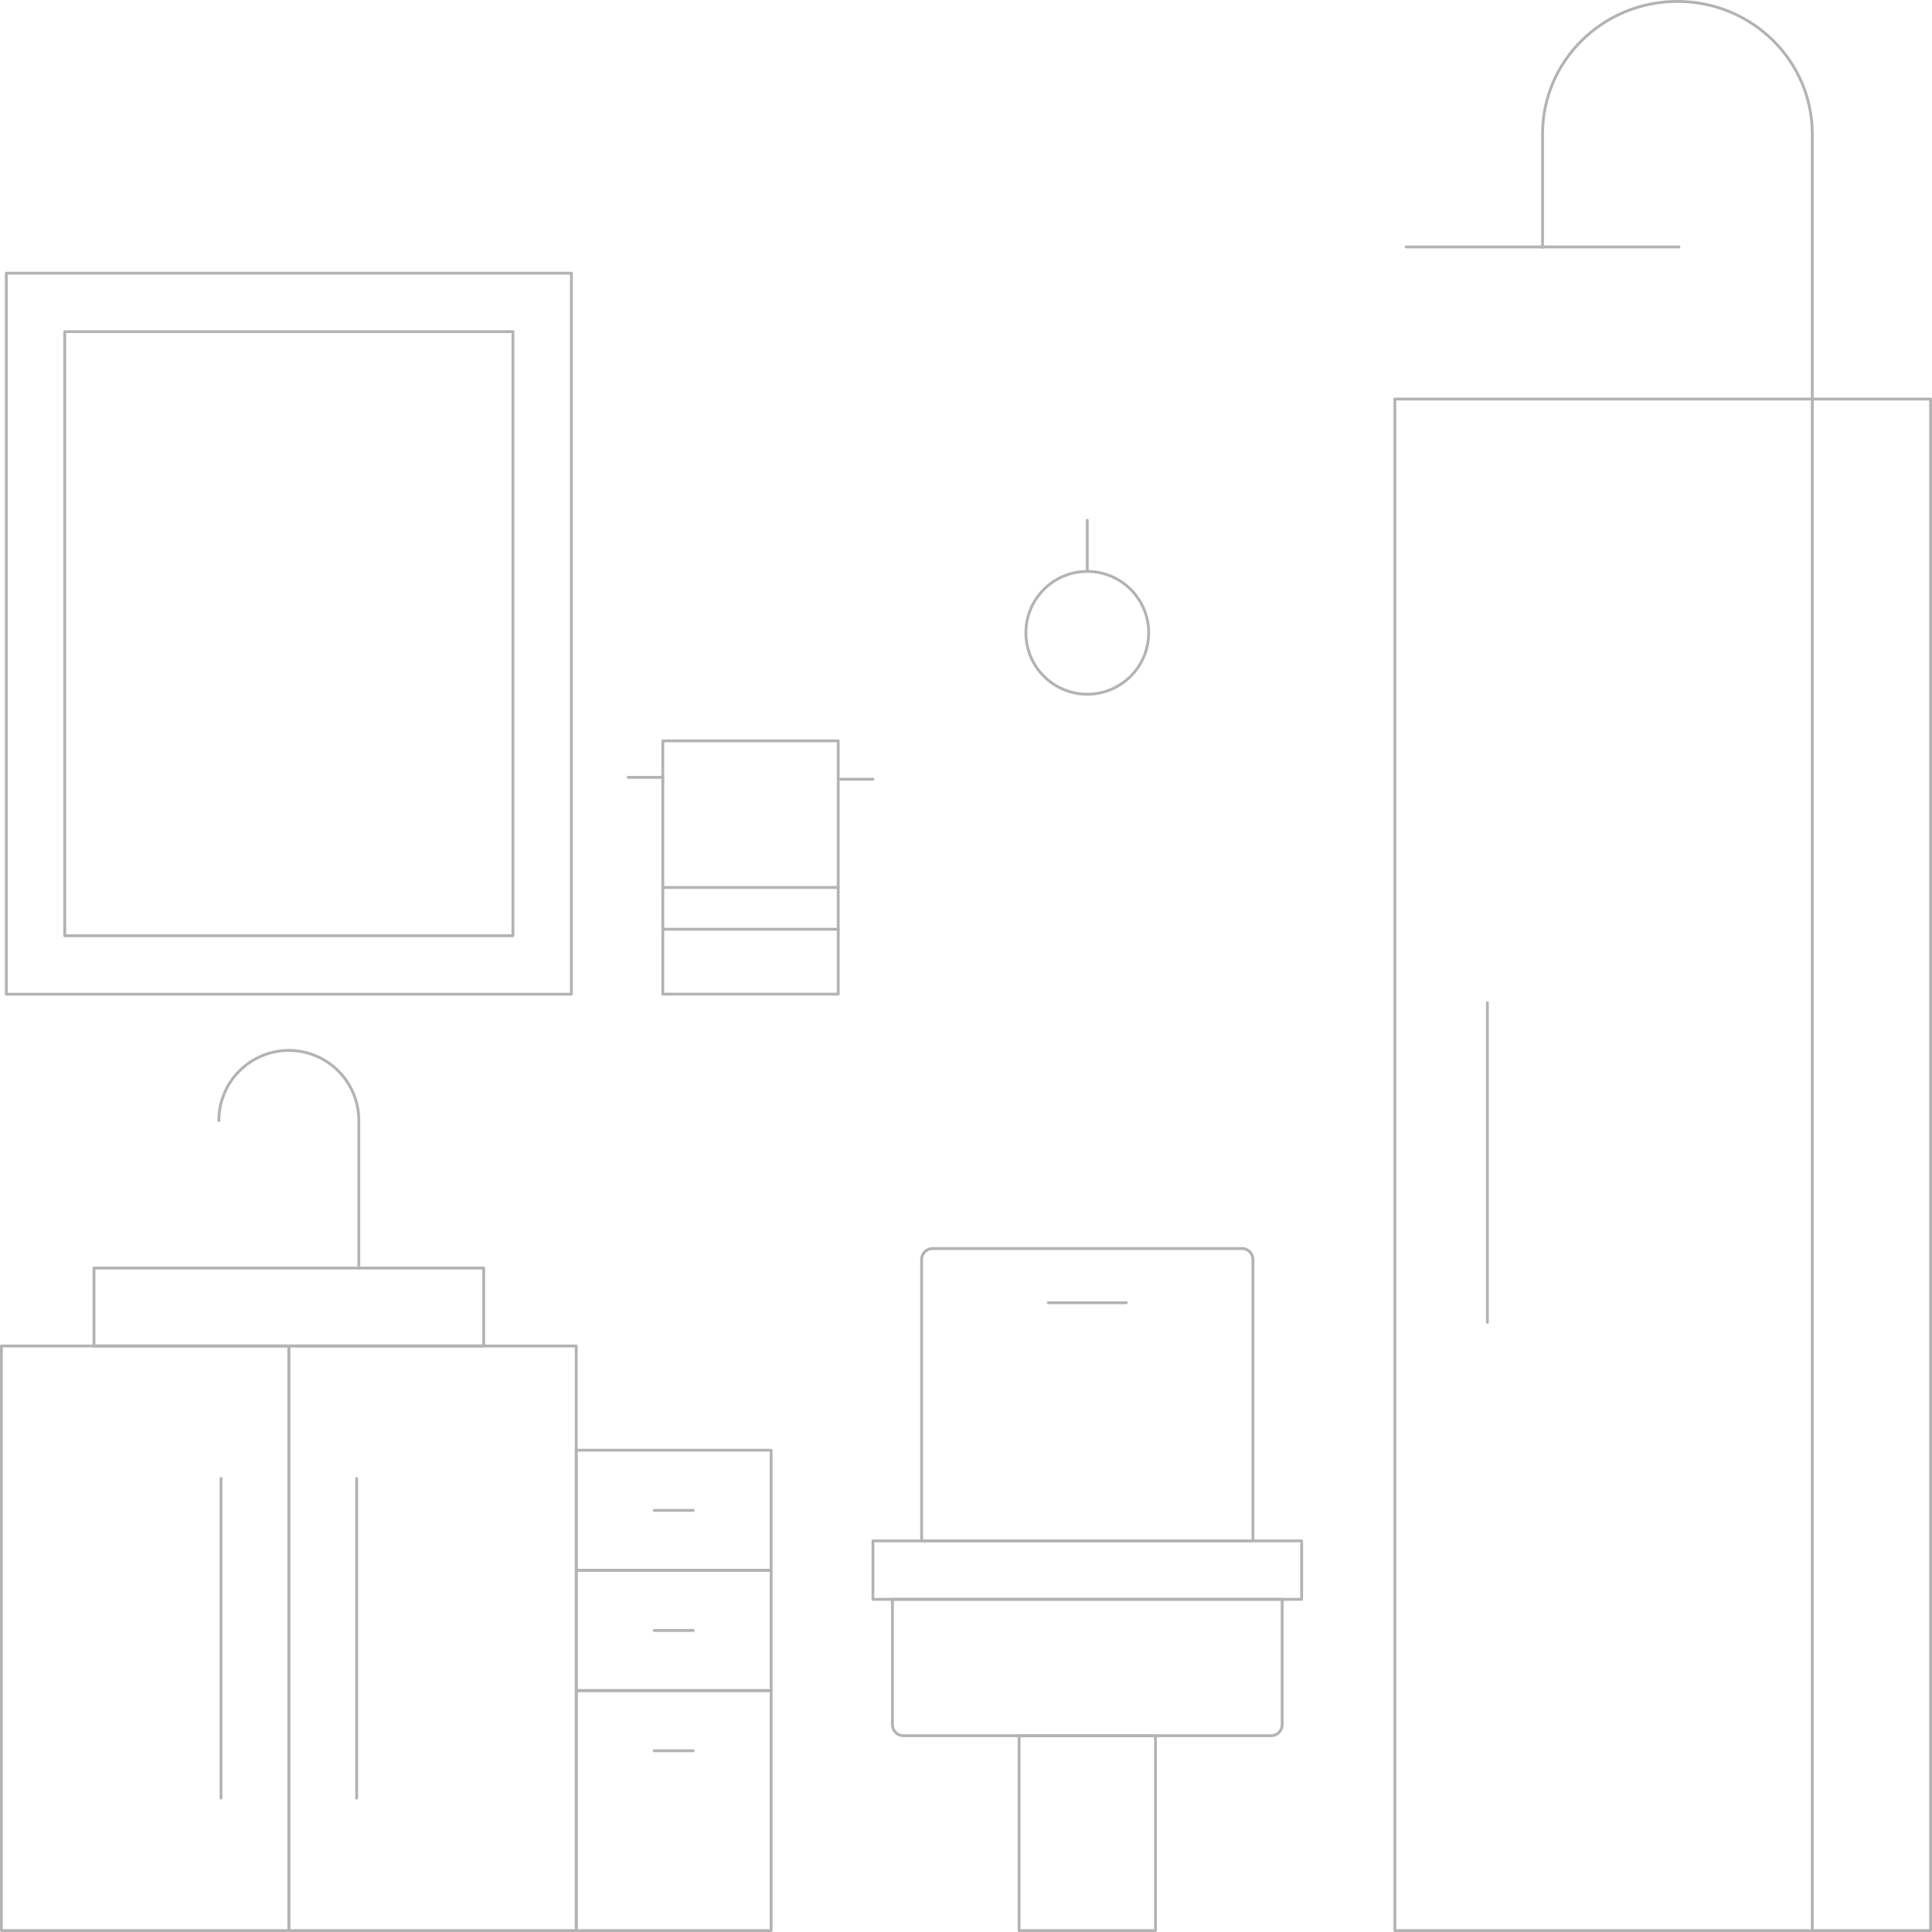 <svg xmlns="http://www.w3.org/2000/svg" viewBox="0 0 681 681"><g id="Camada_2" data-name="Camada 2"><g id="Camada_1-2" data-name="Camada 1"><circle cx="383.25" cy="223.06" r="21.64" fill="none" stroke="#b3b3b3" stroke-linecap="round" stroke-linejoin="round"/><line x1="383.25" y1="183.39" x2="383.25" y2="201.42" fill="none" stroke="#b3b3b3" stroke-linecap="round" stroke-linejoin="round"/><rect x="233.64" y="261.14" width="61.82" height="89.29" fill="none" stroke="#b3b3b3" stroke-linecap="round" stroke-linejoin="round"/><line x1="233.64" y1="327.54" x2="295.46" y2="327.54" fill="none" stroke="#b3b3b3" stroke-linecap="round" stroke-linejoin="round"/><line x1="233.64" y1="312.82" x2="295.46" y2="312.82" fill="none" stroke="#b3b3b3" stroke-linecap="round" stroke-linejoin="round"/><line x1="233.64" y1="274" x2="221.41" y2="274" fill="none" stroke="#b3b3b3" stroke-linecap="round" stroke-linejoin="round"/><line x1="307.7" y1="274.66" x2="295.46" y2="274.66" fill="none" stroke="#b3b3b3" stroke-linecap="round" stroke-linejoin="round"/><path d="M638.8,680.5V47.2C638.8,21.41,617.52.5,591.26.5h0C565,.5,543.73,21.41,543.73,47.2v40" fill="none" stroke="#b3b3b3" stroke-linecap="round" stroke-linejoin="round"/><line x1="495.65" y1="87.04" x2="591.81" y2="87.04" fill="none" stroke="#b3b3b3" stroke-linecap="round" stroke-linejoin="round"/><rect x="2.22" y="96.3" width="199.19" height="254.14" fill="none" stroke="#b3b3b3" stroke-linecap="round" stroke-linejoin="round"/><rect x="22.82" y="116.9" width="157.98" height="212.93" fill="none" stroke="#b3b3b3" stroke-linecap="round" stroke-linejoin="round"/><path d="M314.56,563.73H451.94a0,0,0,0,1,0,0v44.19a3.89,3.89,0,0,1-3.89,3.89H318.46a3.89,3.89,0,0,1-3.89-3.89V563.73A0,0,0,0,1,314.56,563.73Z" fill="none" stroke="#b3b3b3" stroke-linecap="round" stroke-linejoin="round"/><rect x="359.21" y="611.81" width="48.08" height="68.69" fill="none" stroke="#b3b3b3" stroke-linecap="round" stroke-linejoin="round"/><rect x="307.7" y="543.13" width="151.11" height="20.61" fill="none" stroke="#b3b3b3" stroke-linecap="round" stroke-linejoin="round"/><path d="M324.87,440.1H441.64a0,0,0,0,1,0,0v99.14a3.89,3.89,0,0,1-3.89,3.89h-109a3.89,3.89,0,0,1-3.89-3.89V440.1A0,0,0,0,1,324.87,440.1Z" transform="translate(766.5 983.22) rotate(180)" fill="none" stroke="#b3b3b3" stroke-linecap="round" stroke-linejoin="round"/><line x1="369.51" y1="459.2" x2="396.99" y2="459.2" fill="none" stroke="#b3b3b3" stroke-linecap="round" stroke-linejoin="round"/><rect x="491.67" y="140.66" width="188.83" height="539.84" fill="none" stroke="#b3b3b3" stroke-linecap="round" stroke-linejoin="round"/><line x1="524.29" y1="353.43" x2="524.29" y2="466.12" fill="none" stroke="#b3b3b3" stroke-linecap="round" stroke-linejoin="round"/><line x1="230.6" y1="532.37" x2="244.34" y2="532.37" fill="none" stroke="#b3b3b3" stroke-linecap="round" stroke-linejoin="round"/><rect x="203.13" y="511.17" width="68.69" height="42.39" fill="none" stroke="#b3b3b3" stroke-linecap="round" stroke-linejoin="round"/><rect x="203.13" y="595.93" width="68.69" height="84.57" fill="none" stroke="#b3b3b3" stroke-linecap="round" stroke-linejoin="round"/><line x1="230.6" y1="617.12" x2="244.34" y2="617.12" fill="none" stroke="#b3b3b3" stroke-linecap="round" stroke-linejoin="round"/><rect x="203.13" y="553.51" width="68.69" height="42.39" fill="none" stroke="#b3b3b3" stroke-linecap="round" stroke-linejoin="round"/><line x1="230.6" y1="574.71" x2="244.34" y2="574.71" fill="none" stroke="#b3b3b3" stroke-linecap="round" stroke-linejoin="round"/><rect x="0.5" y="474.44" width="101.31" height="206.06" fill="none" stroke="#b3b3b3" stroke-linecap="round" stroke-linejoin="round"/><rect x="101.81" y="474.44" width="101.31" height="206.06" fill="none" stroke="#b3b3b3" stroke-linecap="round" stroke-linejoin="round"/><line x1="77.91" y1="521.13" x2="77.91" y2="633.81" fill="none" stroke="#b3b3b3" stroke-linecap="round" stroke-linejoin="round"/><line x1="125.72" y1="521.13" x2="125.72" y2="633.81" fill="none" stroke="#b3b3b3" stroke-linecap="round" stroke-linejoin="round"/><rect x="33.13" y="446.96" width="137.37" height="27.47" fill="none" stroke="#b3b3b3" stroke-linecap="round" stroke-linejoin="round"/><path d="M77.15,395a24.7,24.7,0,0,1,24.66-24.74h0A24.7,24.7,0,0,1,126.48,395v52" fill="none" stroke="#b3b3b3" stroke-linecap="round" stroke-linejoin="round"/></g></g></svg>